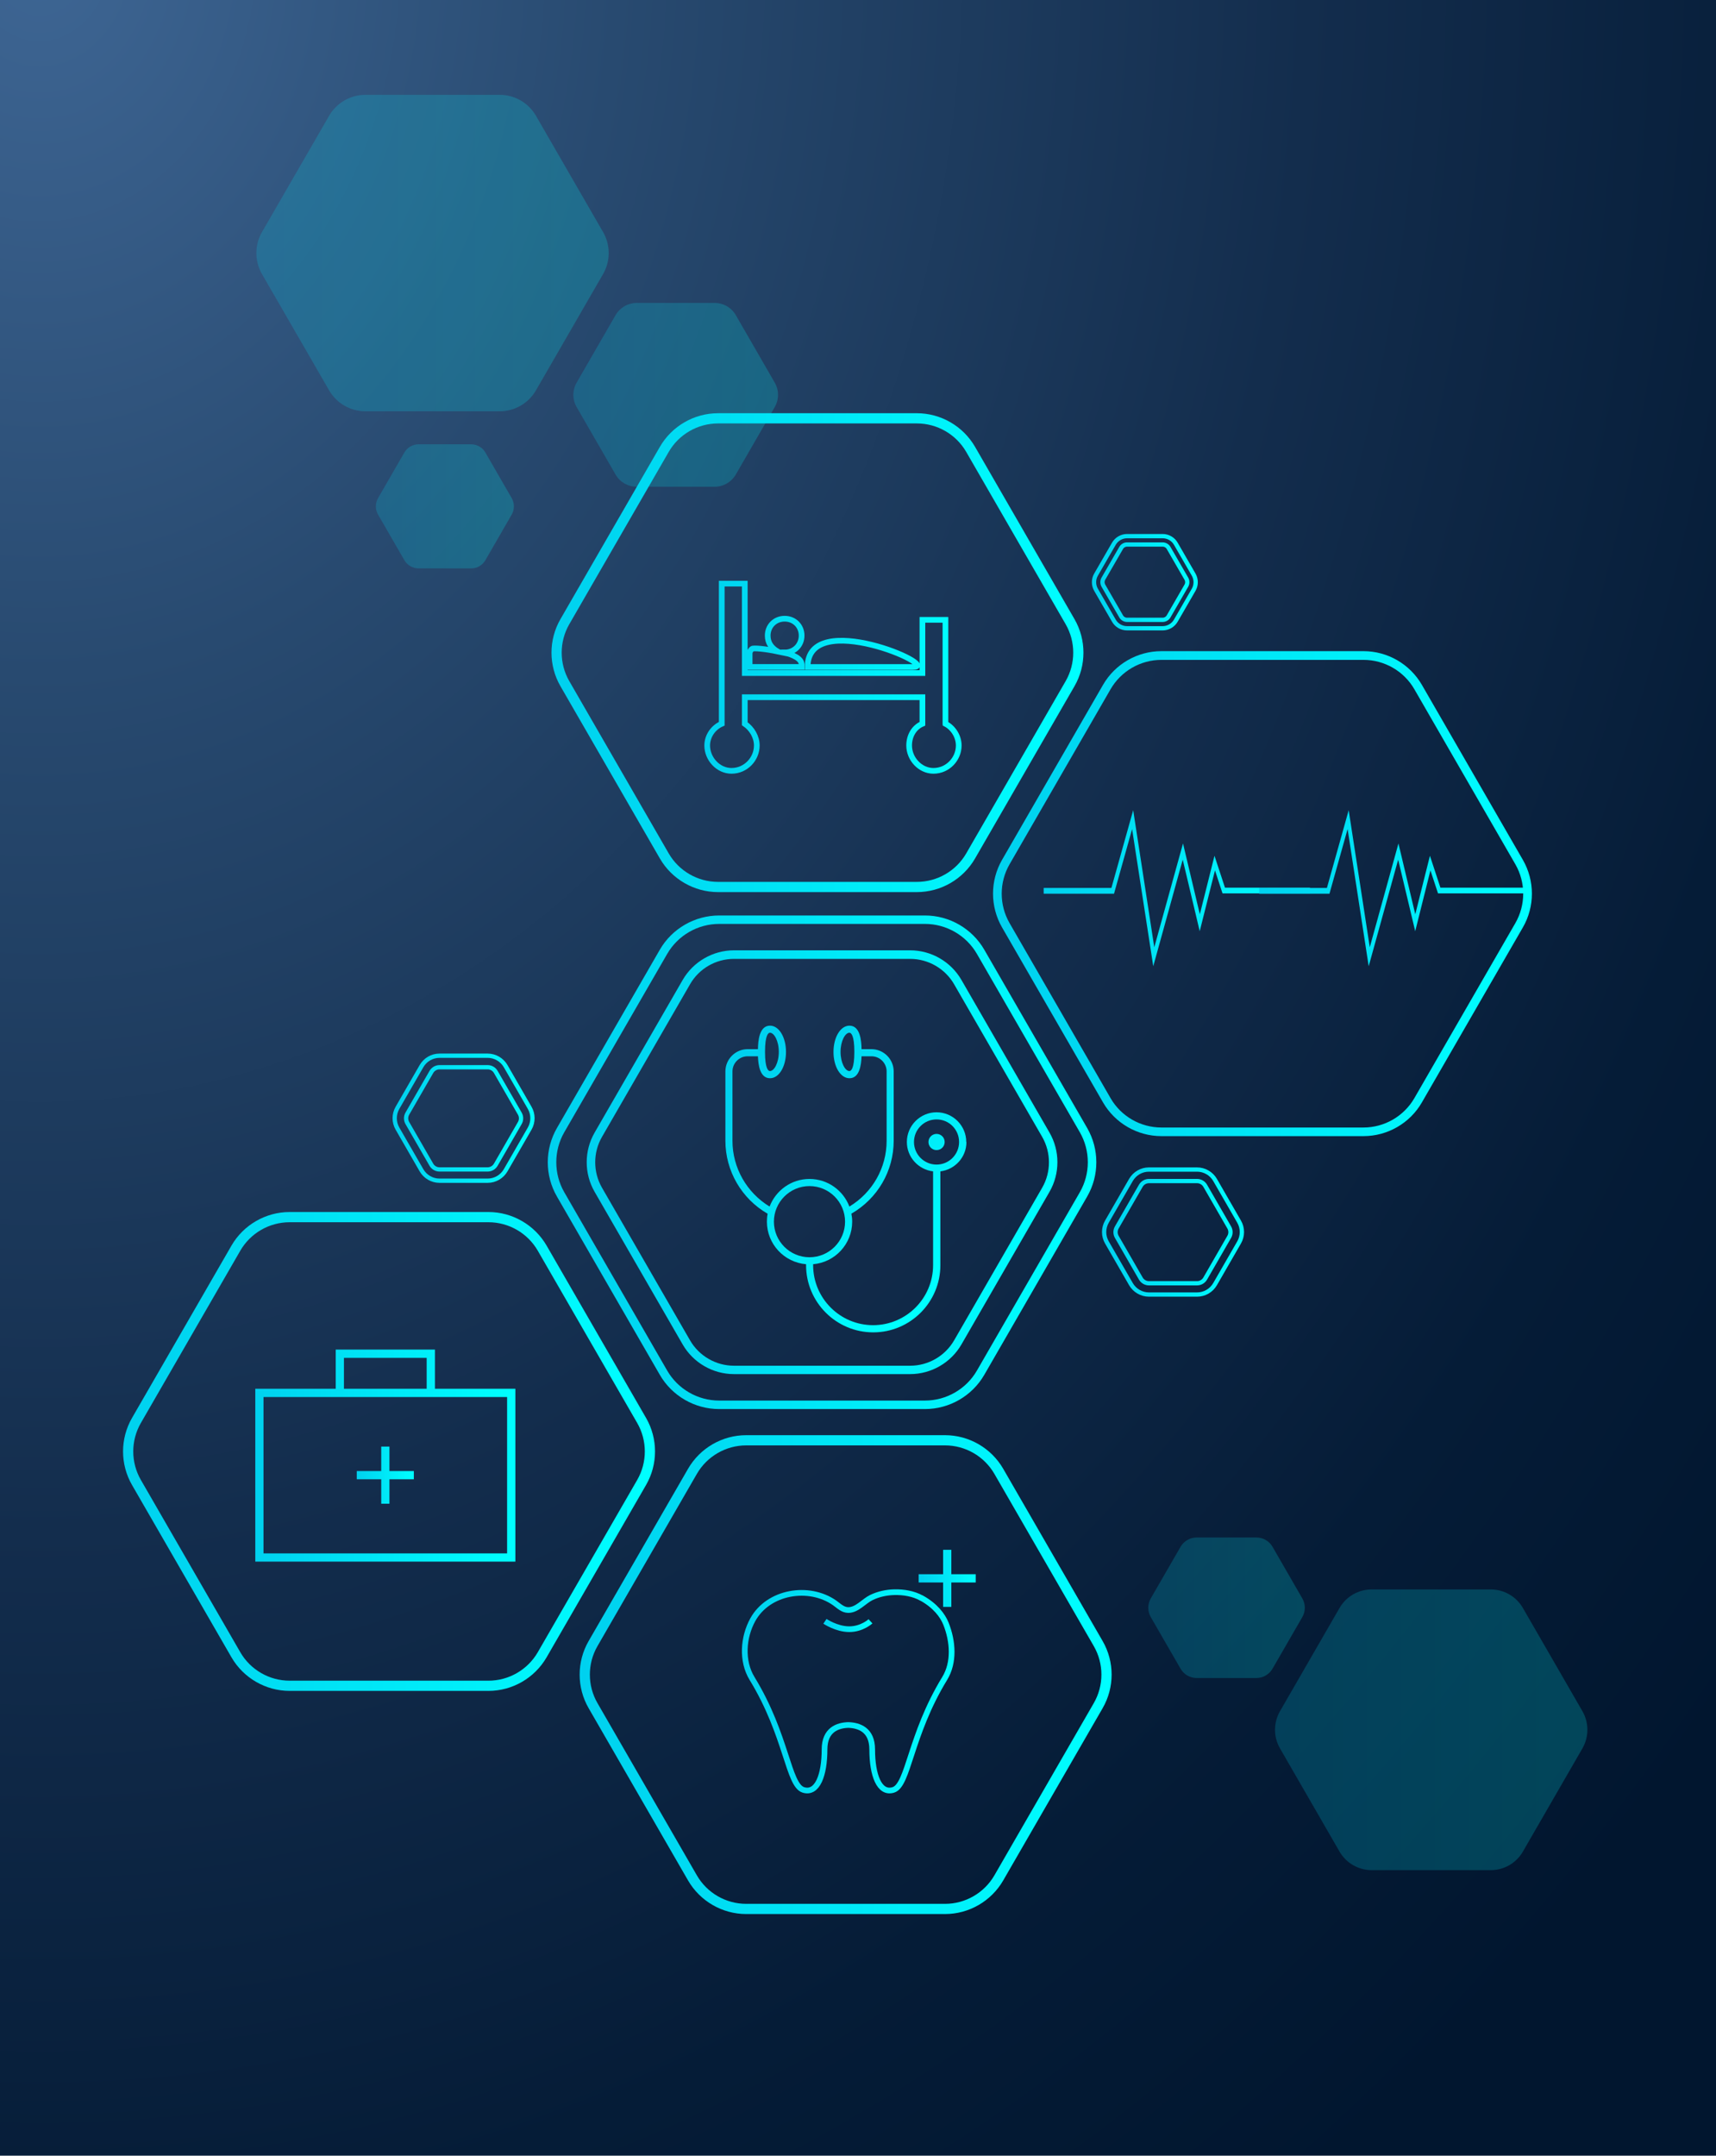 <?xml version="1.0" encoding="UTF-8"?>
<svg xmlns="http://www.w3.org/2000/svg" xmlns:xlink="http://www.w3.org/1999/xlink" viewBox="0 0 301 378">
  <defs>
    <style>
      .cls-1 {
        fill: url(#linear-gradient-2);
      }

      .cls-1, .cls-2, .cls-3, .cls-4, .cls-5 {
        opacity: .2;
      }

      .cls-6 {
        fill: url(#linear-gradient-17);
      }

      .cls-7 {
        fill: url(#linear-gradient-15);
      }

      .cls-8 {
        fill: url(#linear-gradient-18);
      }

      .cls-9 {
        stroke: url(#linear-gradient-7);
      }

      .cls-9, .cls-10, .cls-11, .cls-12, .cls-13, .cls-14 {
        fill: none;
        stroke-miterlimit: 10;
      }

      .cls-9, .cls-11, .cls-14 {
        stroke-width: .75px;
      }

      .cls-15 {
        fill: url(#linear-gradient-14);
      }

      .cls-16 {
        isolation: isolate;
      }

      .cls-17 {
        fill: url(#linear-gradient-11);
      }

      .cls-2 {
        fill: url(#linear-gradient-5);
      }

      .cls-18 {
        fill: url(#radial-gradient);
        mix-blend-mode: multiply;
      }

      .cls-3 {
        fill: url(#linear-gradient);
      }

      .cls-19 {
        fill: url(#linear-gradient-10);
      }

      .cls-4 {
        fill: url(#linear-gradient-3);
      }

      .cls-20 {
        fill: url(#linear-gradient-16);
      }

      .cls-10 {
        stroke: url(#linear-gradient-21);
      }

      .cls-5 {
        fill: url(#linear-gradient-4);
      }

      .cls-11 {
        stroke: url(#linear-gradient-6);
      }

      .cls-12 {
        stroke: url(#linear-gradient-20);
      }

      .cls-21 {
        fill: url(#linear-gradient-9);
      }

      .cls-22 {
        fill: url(#linear-gradient-22);
      }

      .cls-13 {
        fill-rule: evenodd;
        stroke: url(#linear-gradient-24);
      }

      .cls-23 {
        fill: url(#linear-gradient-19);
      }

      .cls-24 {
        fill: url(#linear-gradient-8);
      }

      .cls-25 {
        fill: url(#linear-gradient-12);
      }

      .cls-26 {
        fill: url(#linear-gradient-13);
      }

      .cls-14 {
        stroke: url(#linear-gradient-23);
      }
    </style>
    <radialGradient id="radial-gradient" cx="298.17" cy="212.44" fx="298.17" fy="212.44" r="639.73" gradientTransform="translate(-174.93 -170.03) scale(.61 .76)" gradientUnits="userSpaceOnUse">
      <stop offset="0" stop-color="#3e6694"/>
      <stop offset=".26" stop-color="#284a70"/>
      <stop offset=".57" stop-color="#132d4d"/>
      <stop offset=".82" stop-color="#051c37"/>
      <stop offset=".99" stop-color="#01162f"/>
    </radialGradient>
    <linearGradient id="linear-gradient" x1="100.58" y1="69.24" x2="136.47" y2="69.24" gradientUnits="userSpaceOnUse">
      <stop offset="0" stop-color="#00d1ef"/>
      <stop offset="1" stop-color="aqua"/>
    </linearGradient>
    <linearGradient id="linear-gradient-2" x1="201.42" y1="281.93" x2="228.88" y2="281.93" xlink:href="#linear-gradient"/>
    <linearGradient id="linear-gradient-3" x1="65.92" y1="88.79" x2="90.15" y2="88.79" xlink:href="#linear-gradient"/>
    <linearGradient id="linear-gradient-4" x1="223.64" y1="303.31" x2="278.45" y2="303.31" xlink:href="#linear-gradient"/>
    <linearGradient id="linear-gradient-5" x1="44.96" y1="44.39" x2="106.78" y2="44.39" xlink:href="#linear-gradient"/>
    <linearGradient id="linear-gradient-6" x1="68.86" y1="196.09" x2="93.78" y2="196.09" xlink:href="#linear-gradient"/>
    <linearGradient id="linear-gradient-7" x1="193.3" y1="216.05" x2="218.21" y2="216.05" xlink:href="#linear-gradient"/>
    <linearGradient id="linear-gradient-8" x1="21.6" y1="254.52" x2="114.89" y2="254.52" xlink:href="#linear-gradient"/>
    <linearGradient id="linear-gradient-9" x1="101.68" y1="293.65" x2="194.98" y2="293.65" xlink:href="#linear-gradient"/>
    <linearGradient id="linear-gradient-10" x1="96.75" y1="114.45" x2="190.04" y2="114.45" xlink:href="#linear-gradient"/>
    <linearGradient id="linear-gradient-11" x1="174.18" y1="156.71" x2="268.71" y2="156.71" xlink:href="#linear-gradient"/>
    <linearGradient id="linear-gradient-12" x1="96.08" y1="203.8" x2="192.31" y2="203.8" xlink:href="#linear-gradient"/>
    <linearGradient id="linear-gradient-13" x1="102.91" y1="203.8" x2="185.48" y2="203.8" xlink:href="#linear-gradient"/>
    <linearGradient id="linear-gradient-14" x1="130.46" y1="187.44" x2="166.75" y2="223.73" xlink:href="#linear-gradient"/>
    <linearGradient id="linear-gradient-15" x1="140.96" y1="176.94" x2="177.25" y2="213.23" xlink:href="#linear-gradient"/>
    <linearGradient id="linear-gradient-16" x1="44.78" y1="255.24" x2="90.4" y2="255.24" xlink:href="#linear-gradient"/>
    <linearGradient id="linear-gradient-17" x1="62.58" y1="258.67" x2="72.59" y2="258.67" xlink:href="#linear-gradient"/>
    <linearGradient id="linear-gradient-18" x1="183.07" y1="155.75" x2="229.78" y2="155.75" xlink:href="#linear-gradient"/>
    <linearGradient id="linear-gradient-19" x1="220.87" y1="155.75" x2="267.57" y2="155.75" xlink:href="#linear-gradient"/>
    <linearGradient id="linear-gradient-20" x1="130.13" y1="296.58" x2="167.4" y2="296.58" xlink:href="#linear-gradient"/>
    <linearGradient id="linear-gradient-21" x1="144.42" y1="285.03" x2="153.03" y2="285.03" xlink:href="#linear-gradient"/>
    <linearGradient id="linear-gradient-22" x1="161.14" y1="276.77" x2="171.15" y2="276.77" xlink:href="#linear-gradient"/>
    <linearGradient id="linear-gradient-23" x1="191.52" y1="102.09" x2="210.1" y2="102.09" xlink:href="#linear-gradient"/>
    <linearGradient id="linear-gradient-24" x1="123.56" y1="118.76" x2="168.67" y2="118.76" xlink:href="#linear-gradient"/>
  </defs>
  <g class="cls-16">
    <g id="Layer_1" data-name="Layer 1">
      <rect class="cls-18" x="-.93" y="-1.96" width="302.87" height="381.91"/>
      <path class="cls-3" d="m125.36,53.12h-13.68c-1.52,0-2.93.81-3.7,2.13l-6.84,11.85c-.76,1.32-.76,2.95,0,4.27l6.84,11.85c.76,1.32,2.17,2.13,3.7,2.13h13.68c1.52,0,2.93-.81,3.7-2.13l6.84-11.85c.76-1.32.76-2.95,0-4.27l-6.84-11.85c-.76-1.32-2.17-2.13-3.7-2.13Z"/>
      <path class="cls-1" d="m220.38,269.6h-10.47c-1.17,0-2.24.62-2.83,1.63l-5.23,9.06c-.58,1.01-.58,2.25,0,3.26l5.23,9.06c.58,1.01,1.66,1.63,2.83,1.63h10.47c1.17,0,2.24-.62,2.83-1.63l5.23-9.06c.58-1.01.58-2.25,0-3.26l-5.23-9.06c-.58-1.01-1.66-1.63-2.83-1.63Z"/>
      <path class="cls-4" d="m82.65,77.91h-9.23c-1.03,0-1.98.55-2.49,1.44l-4.62,8c-.51.89-.51,1.99,0,2.88l4.62,8c.51.89,1.47,1.44,2.49,1.44h9.23c1.03,0,1.98-.55,2.49-1.44l4.62-8c.51-.89.51-1.99,0-2.88l-4.62-8c-.51-.89-1.47-1.44-2.49-1.44Z"/>
      <path class="cls-5" d="m261.49,278.71h-20.89c-2.33,0-4.48,1.24-5.64,3.26l-10.44,18.09c-1.16,2.02-1.16,4.5,0,6.52l10.44,18.09c1.16,2.02,3.32,3.26,5.64,3.26h20.89c2.33,0,4.48-1.24,5.64-3.26l10.44-18.09c1.16-2.02,1.16-4.5,0-6.52l-10.44-18.09c-1.16-2.02-3.32-3.26-5.64-3.26Z"/>
      <path class="cls-2" d="m87.65,16.63h-23.56c-2.63,0-5.05,1.4-6.36,3.67l-11.78,20.4c-1.31,2.27-1.31,5.08,0,7.35l11.78,20.4c1.31,2.27,3.74,3.67,6.36,3.67h23.56c2.63,0,5.05-1.4,6.36-3.67l11.78-20.4c1.31-2.27,1.31-5.08,0-7.35l-11.78-20.4c-1.31-2.27-3.74-3.67-6.36-3.67Z"/>
      <path class="cls-11" d="m85.54,207.04h-8.45c-1.29,0-2.5-.7-3.15-1.82l-4.22-7.32c-.65-1.12-.65-2.51,0-3.64l4.22-7.32c.65-1.12,1.85-1.82,3.15-1.82h8.45c1.29,0,2.5.7,3.15,1.82l4.22,7.32c.65,1.12.65,2.51,0,3.64l-4.22,7.32c-.65,1.12-1.85,1.82-3.15,1.82Zm-8.45-19.9c-.58,0-1.12.31-1.42.82l-4.22,7.32c-.29.5-.29,1.13,0,1.64l4.22,7.32c.29.5.83.82,1.42.82h8.45c.58,0,1.12-.31,1.42-.82l4.22-7.32c.29-.5.29-1.13,0-1.64l-4.22-7.32c-.29-.5-.83-.82-1.42-.82h-8.45Z"/>
      <path class="cls-9" d="m209.98,227h-8.45c-1.29,0-2.5-.7-3.15-1.82l-4.22-7.32c-.65-1.12-.65-2.51,0-3.64l4.22-7.32c.65-1.12,1.85-1.82,3.15-1.82h8.45c1.29,0,2.5.7,3.15,1.82l4.22,7.32c.65,1.12.65,2.51,0,3.64l-4.22,7.32c-.65,1.12-1.85,1.82-3.15,1.82Zm-8.45-19.9c-.58,0-1.12.31-1.42.82l-4.22,7.32c-.29.5-.29,1.13,0,1.64l4.22,7.32c.29.5.83.82,1.42.82h8.45c.58,0,1.12-.31,1.42-.82l4.22-7.32c.29-.5.29-1.13,0-1.64l-4.22-7.32c-.29-.5-.83-.82-1.42-.82h-8.45Z"/>
      <path class="cls-24" d="m85.68,296.5h-34.88c-4.19,0-8.1-2.26-10.2-5.89l-17.44-30.21c-2.1-3.63-2.1-8.14,0-11.77l17.44-30.21c2.1-3.63,6-5.89,10.2-5.89h34.88c4.19,0,8.1,2.26,10.2,5.89l17.44,30.21c2.1,3.63,2.1,8.14,0,11.77l-17.44,30.21c-2.1,3.63-6,5.89-10.2,5.89Zm-34.88-82.18c-3.56,0-6.87,1.91-8.65,4.99l-17.44,30.21c-1.78,3.08-1.78,6.91,0,9.99l17.44,30.21c1.78,3.08,5.09,4.99,8.65,4.99h34.88c3.56,0,6.87-1.91,8.65-4.99l17.44-30.21c1.78-3.08,1.78-6.91,0-9.99l-17.44-30.21c-1.78-3.08-5.09-4.99-8.65-4.99h-34.88Z"/>
      <path class="cls-21" d="m165.77,335.63h-34.88c-4.19,0-8.1-2.26-10.2-5.89l-17.44-30.21c-2.1-3.63-2.1-8.14,0-11.77l17.44-30.21c2.1-3.63,6-5.89,10.2-5.89h34.88c4.19,0,8.1,2.26,10.2,5.89l17.44,30.21c2.1,3.63,2.1,8.14,0,11.77l-17.44,30.21c-2.1,3.63-6,5.89-10.2,5.89Zm-34.88-82.18c-3.56,0-6.87,1.91-8.65,4.99l-17.44,30.21c-1.78,3.08-1.78,6.91,0,9.99l17.44,30.21c1.78,3.08,5.09,4.99,8.65,4.99h34.88c3.56,0,6.87-1.91,8.65-4.99l17.44-30.21c1.78-3.08,1.78-6.91,0-9.99l-17.44-30.21c-1.78-3.08-5.09-4.99-8.65-4.99h-34.88Z"/>
      <path class="cls-19" d="m160.83,156.43h-34.88c-4.19,0-8.1-2.26-10.2-5.89l-17.44-30.21c-2.1-3.63-2.1-8.14,0-11.77l17.44-30.21c2.1-3.63,6-5.89,10.2-5.89h34.88c4.19,0,8.1,2.26,10.2,5.89l17.44,30.21c2.1,3.63,2.1,8.14,0,11.77l-17.44,30.21c-2.1,3.63-6,5.89-10.2,5.89Zm-34.88-82.18c-3.56,0-6.87,1.91-8.65,4.99l-17.44,30.21c-1.78,3.08-1.78,6.91,0,9.99l17.44,30.21c1.78,3.08,5.09,4.99,8.65,4.99h34.88c3.56,0,6.87-1.91,8.65-4.99l17.44-30.21c1.78-3.08,1.78-6.91,0-9.99l-17.44-30.21c-1.78-3.08-5.09-4.99-8.65-4.99h-34.88Z"/>
      <path class="cls-17" d="m239.17,199.22h-35.45c-4.21,0-8.13-2.26-10.24-5.91l-17.72-30.7c-2.1-3.65-2.1-8.17,0-11.82l17.72-30.7c2.1-3.65,6.03-5.91,10.24-5.91h35.45c4.21,0,8.13,2.26,10.24,5.91l17.72,30.7c2.1,3.65,2.1,8.18,0,11.82l-17.72,30.7c-2.1,3.65-6.03,5.91-10.24,5.91Zm-35.45-83.51c-3.67,0-7.08,1.97-8.92,5.15l-17.72,30.7c-1.83,3.18-1.83,7.12,0,10.3l17.72,30.7c1.83,3.18,5.25,5.15,8.92,5.15h35.45c3.67,0,7.08-1.97,8.92-5.15l17.72-30.7c1.83-3.18,1.83-7.12,0-10.3l-17.72-30.7c-1.83-3.18-5.25-5.15-8.92-5.15h-35.45Z"/>
      <g>
        <path class="cls-25" d="m162.25,247.08h-36.11c-4.28,0-8.26-2.3-10.4-6l-18.05-31.27c-2.14-3.7-2.14-8.3,0-12.01l18.05-31.27c2.14-3.7,6.12-6,10.4-6h36.11c4.28,0,8.26,2.3,10.4,6l18.05,31.27c2.14,3.7,2.14,8.31,0,12.01l-18.05,31.27c-2.14,3.7-6.12,6-10.4,6Zm-36.11-85.07c-3.75,0-7.24,2.02-9.11,5.26l-18.05,31.27c-1.87,3.24-1.87,7.28,0,10.52l18.05,31.27c1.87,3.24,5.36,5.26,9.11,5.26h36.11c3.75,0,7.24-2.02,9.11-5.26l18.05-31.27c1.87-3.24,1.87-7.28,0-10.52l-18.05-31.27c-1.87-3.24-5.36-5.26-9.11-5.26h-36.11Z"/>
        <path class="cls-26" d="m159.65,240.95h-30.91c-3.7,0-7.14-1.99-8.99-5.19l-15.45-26.77c-1.85-3.2-1.85-7.18,0-10.39l15.45-26.77c1.85-3.2,5.3-5.19,8.99-5.19h30.91c3.7,0,7.14,1.99,8.99,5.19l15.45,26.77c1.85,3.2,1.85,7.18,0,10.39l-15.45,26.77c-1.85,3.2-5.3,5.19-8.99,5.19Zm-30.91-72.81c-3.17,0-6.12,1.7-7.7,4.45l-15.45,26.77c-1.58,2.74-1.58,6.15,0,8.9l15.45,26.77c1.58,2.74,4.54,4.45,7.7,4.45h30.91c3.17,0,6.12-1.7,7.71-4.45l15.45-26.77c1.58-2.74,1.58-6.15,0-8.9l-15.45-26.77c-1.58-2.74-4.54-4.45-7.71-4.45h-30.91Z"/>
      </g>
      <g>
        <path class="cls-15" d="m169.49,200.25c0-2.87-2.34-5.21-5.21-5.21s-5.21,2.34-5.21,5.21c0,2.66,2.02,4.84,4.6,5.15v16.45c0,5.8-4.72,10.52-10.52,10.52s-10.52-4.72-10.52-10.52v-.17c3.83-.32,6.85-3.54,6.85-7.46,0-.48-.05-.95-.14-1.4,4.58-2.64,7.42-7.47,7.42-12.78v-12.16c0-2.16-1.76-3.91-3.91-3.91h-1.73c-.02-1.47-.23-4.12-2.12-4.12-1.57,0-2.8,2.03-2.8,4.61s1.23,4.61,2.8,4.61c1.78,0,2.07-2.34,2.12-3.85h1.74c1.47,0,2.66,1.19,2.66,2.66v12.16c0,4.75-2.49,9.09-6.53,11.53-1.07-2.82-3.8-4.84-7-4.84s-5.92,2.02-7,4.84c-4.02-2.45-6.51-6.81-6.51-11.53v-12.16c0-1.47,1.19-2.66,2.66-2.66h1.81c.05,1.51.34,3.85,2.12,3.85,1.57,0,2.8-2.03,2.8-4.61s-1.23-4.61-2.8-4.61c-1.89,0-2.1,2.65-2.12,4.12h-1.8c-2.16,0-3.91,1.76-3.91,3.91v12.16c0,5.28,2.84,10.16,7.41,12.79-.09.45-.13.92-.13,1.39,0,3.92,3.03,7.14,6.87,7.46v.17c0,6.49,5.28,11.78,11.78,11.78s11.78-5.28,11.78-11.78v-16.45c2.57-.32,4.57-2.49,4.57-5.14Zm-20.5-12.44c-.73,0-1.55-1.44-1.55-3.36s.82-3.36,1.55-3.36c.26,0,.87.33.87,3.36s-.61,3.36-.87,3.36Zm-13.93-6.72c.73,0,1.55,1.44,1.55,3.36s-.82,3.36-1.55,3.36c-.26,0-.87-.33-.87-3.36s.61-3.36.87-3.36Zm.69,33.13c0-3.44,2.8-6.24,6.24-6.24s6.24,2.8,6.24,6.24-2.8,6.24-6.24,6.24-6.24-2.8-6.24-6.24Zm28.53-10.01c-2.18,0-3.96-1.77-3.96-3.96s1.77-3.96,3.96-3.96,3.95,1.77,3.95,3.96-1.77,3.96-3.95,3.96Z"/>
        <path class="cls-7" d="m164.28,198.83c-.78,0-1.42.63-1.42,1.42s.63,1.42,1.42,1.42,1.42-.63,1.42-1.42-.63-1.42-1.42-1.42Z"/>
      </g>
      <g>
        <path class="cls-20" d="m76.29,243.52v-6.87h-17.4v6.87h-14.11v30.31h45.62v-30.31h-14.11Zm-15.96-5.42h14.51v5.42h-14.51v-5.42Zm28.62,34.29h-42.73v-27.42h42.73v27.42Z"/>
        <polygon class="cls-6" points="68.31 253.66 66.87 253.66 66.87 257.95 62.58 257.95 62.58 259.39 66.87 259.39 66.87 263.68 68.31 263.68 68.31 259.39 72.59 259.39 72.59 257.95 68.31 257.95 68.31 253.66"/>
      </g>
      <g>
        <polygon class="cls-8" points="202.29 169.43 198.58 145.38 195.41 156.71 183.07 156.71 183.07 155.7 194.95 155.7 198.77 142.07 202.47 166.1 207.51 147.9 210.46 160.32 213.03 150.06 214.87 155.65 229.78 155.65 229.78 156.66 214.44 156.66 213.12 152.62 210.44 163.29 207.46 150.74 202.29 169.43"/>
        <polygon class="cls-23" points="240.08 169.43 236.38 145.38 233.2 156.71 220.87 156.71 220.87 155.7 232.75 155.7 236.57 142.07 240.27 166.1 245.3 147.9 248.25 160.32 250.82 150.06 252.66 155.65 267.57 155.65 267.57 156.66 252.24 156.66 250.91 152.62 248.24 163.29 245.25 150.74 240.08 169.43"/>
      </g>
      <g>
        <path class="cls-12" d="m161.65,280.23c-1.43-.79-3.12-1.07-4.74-1.04-1.4.03-2.81.33-4.07.94-1.32.64-2.49,2.19-4.04,2.19-.98,0-1.66-.73-2.4-1.25-4.5-3.16-11.63-2-14.36,2.96-1.69,3.08-2,7.23-.12,10.3,6.09,9.95,6.32,18.69,9,19.53,2.47.77,3.71-2.64,3.71-7.09,0-3.47,2.32-4.24,4.18-4.29,1.86.06,4.18.82,4.18,4.29,0,4.45,1.23,7.86,3.71,7.09,2.67-.83,2.91-9.57,9-19.53,1.73-2.83,1.46-6.52.23-9.61-.58-1.46-1.9-3.18-4.26-4.49Z"/>
        <path class="cls-10" d="m144.7,284.3s2.04,1.38,4.27,1.38,3.72-1.38,3.72-1.38"/>
      </g>
      <polygon class="cls-22" points="166.87 271.76 165.43 271.76 165.43 276.04 161.14 276.04 161.14 277.49 165.43 277.49 165.43 281.77 166.87 281.77 166.87 277.49 171.15 277.49 171.15 276.04 166.87 276.04 166.87 271.76"/>
      <path class="cls-14" d="m203.93,110.17h-6.23c-.96,0-1.85-.51-2.32-1.34l-3.12-5.4c-.48-.83-.48-1.86,0-2.68l3.12-5.4c.48-.83,1.37-1.34,2.32-1.34h6.23c.96,0,1.85.51,2.32,1.34l3.12,5.4c.48.83.48,1.86,0,2.68l-3.12,5.4c-.48.83-1.37,1.34-2.32,1.34Zm-6.23-14.69c-.43,0-.83.23-1.04.6l-3.12,5.4c-.21.37-.21.83,0,1.21l3.12,5.4c.21.37.62.6,1.04.6h6.23c.43,0,.83-.23,1.05-.6l3.12-5.4c.21-.37.21-.83,0-1.21l-3.12-5.4c-.21-.37-.62-.6-1.05-.6h-6.23Z"/>
      <path class="cls-13" d="m141.66,116.96h18.45c5.31,0-18.45-10.38-18.45,0h0Zm-4.02-8.47c1.69,0,2.97,1.27,2.97,2.96s-1.28,2.97-2.97,2.97h0c1.49.42,2.97,1.06,2.97,2.11v.42h-9.12v-2.33c0-.41.2-.63.42-.84.22-.2,2.33,0,4.44.44-1.05-.64-1.69-1.49-1.69-2.77,0-1.69,1.28-2.96,2.97-2.96h0Zm28.2,18.42c1.27.64,2.33,2.13,2.33,3.82,0,2.33-1.91,4.44-4.44,4.44-2.33,0-4.26-2.11-4.26-4.44,0-1.69.84-3.18,2.33-3.82v-4.65h-31.16v4.65c1.27.86,2.11,2.33,2.11,3.82,0,2.33-1.91,4.44-4.44,4.44-2.33,0-4.26-2.11-4.26-4.44,0-1.69,1.08-3.18,2.55-3.82v-24.57h4.04v15.68h31.16v-9.33h4.04v18.21Z"/>
    </g>
  </g>
</svg>